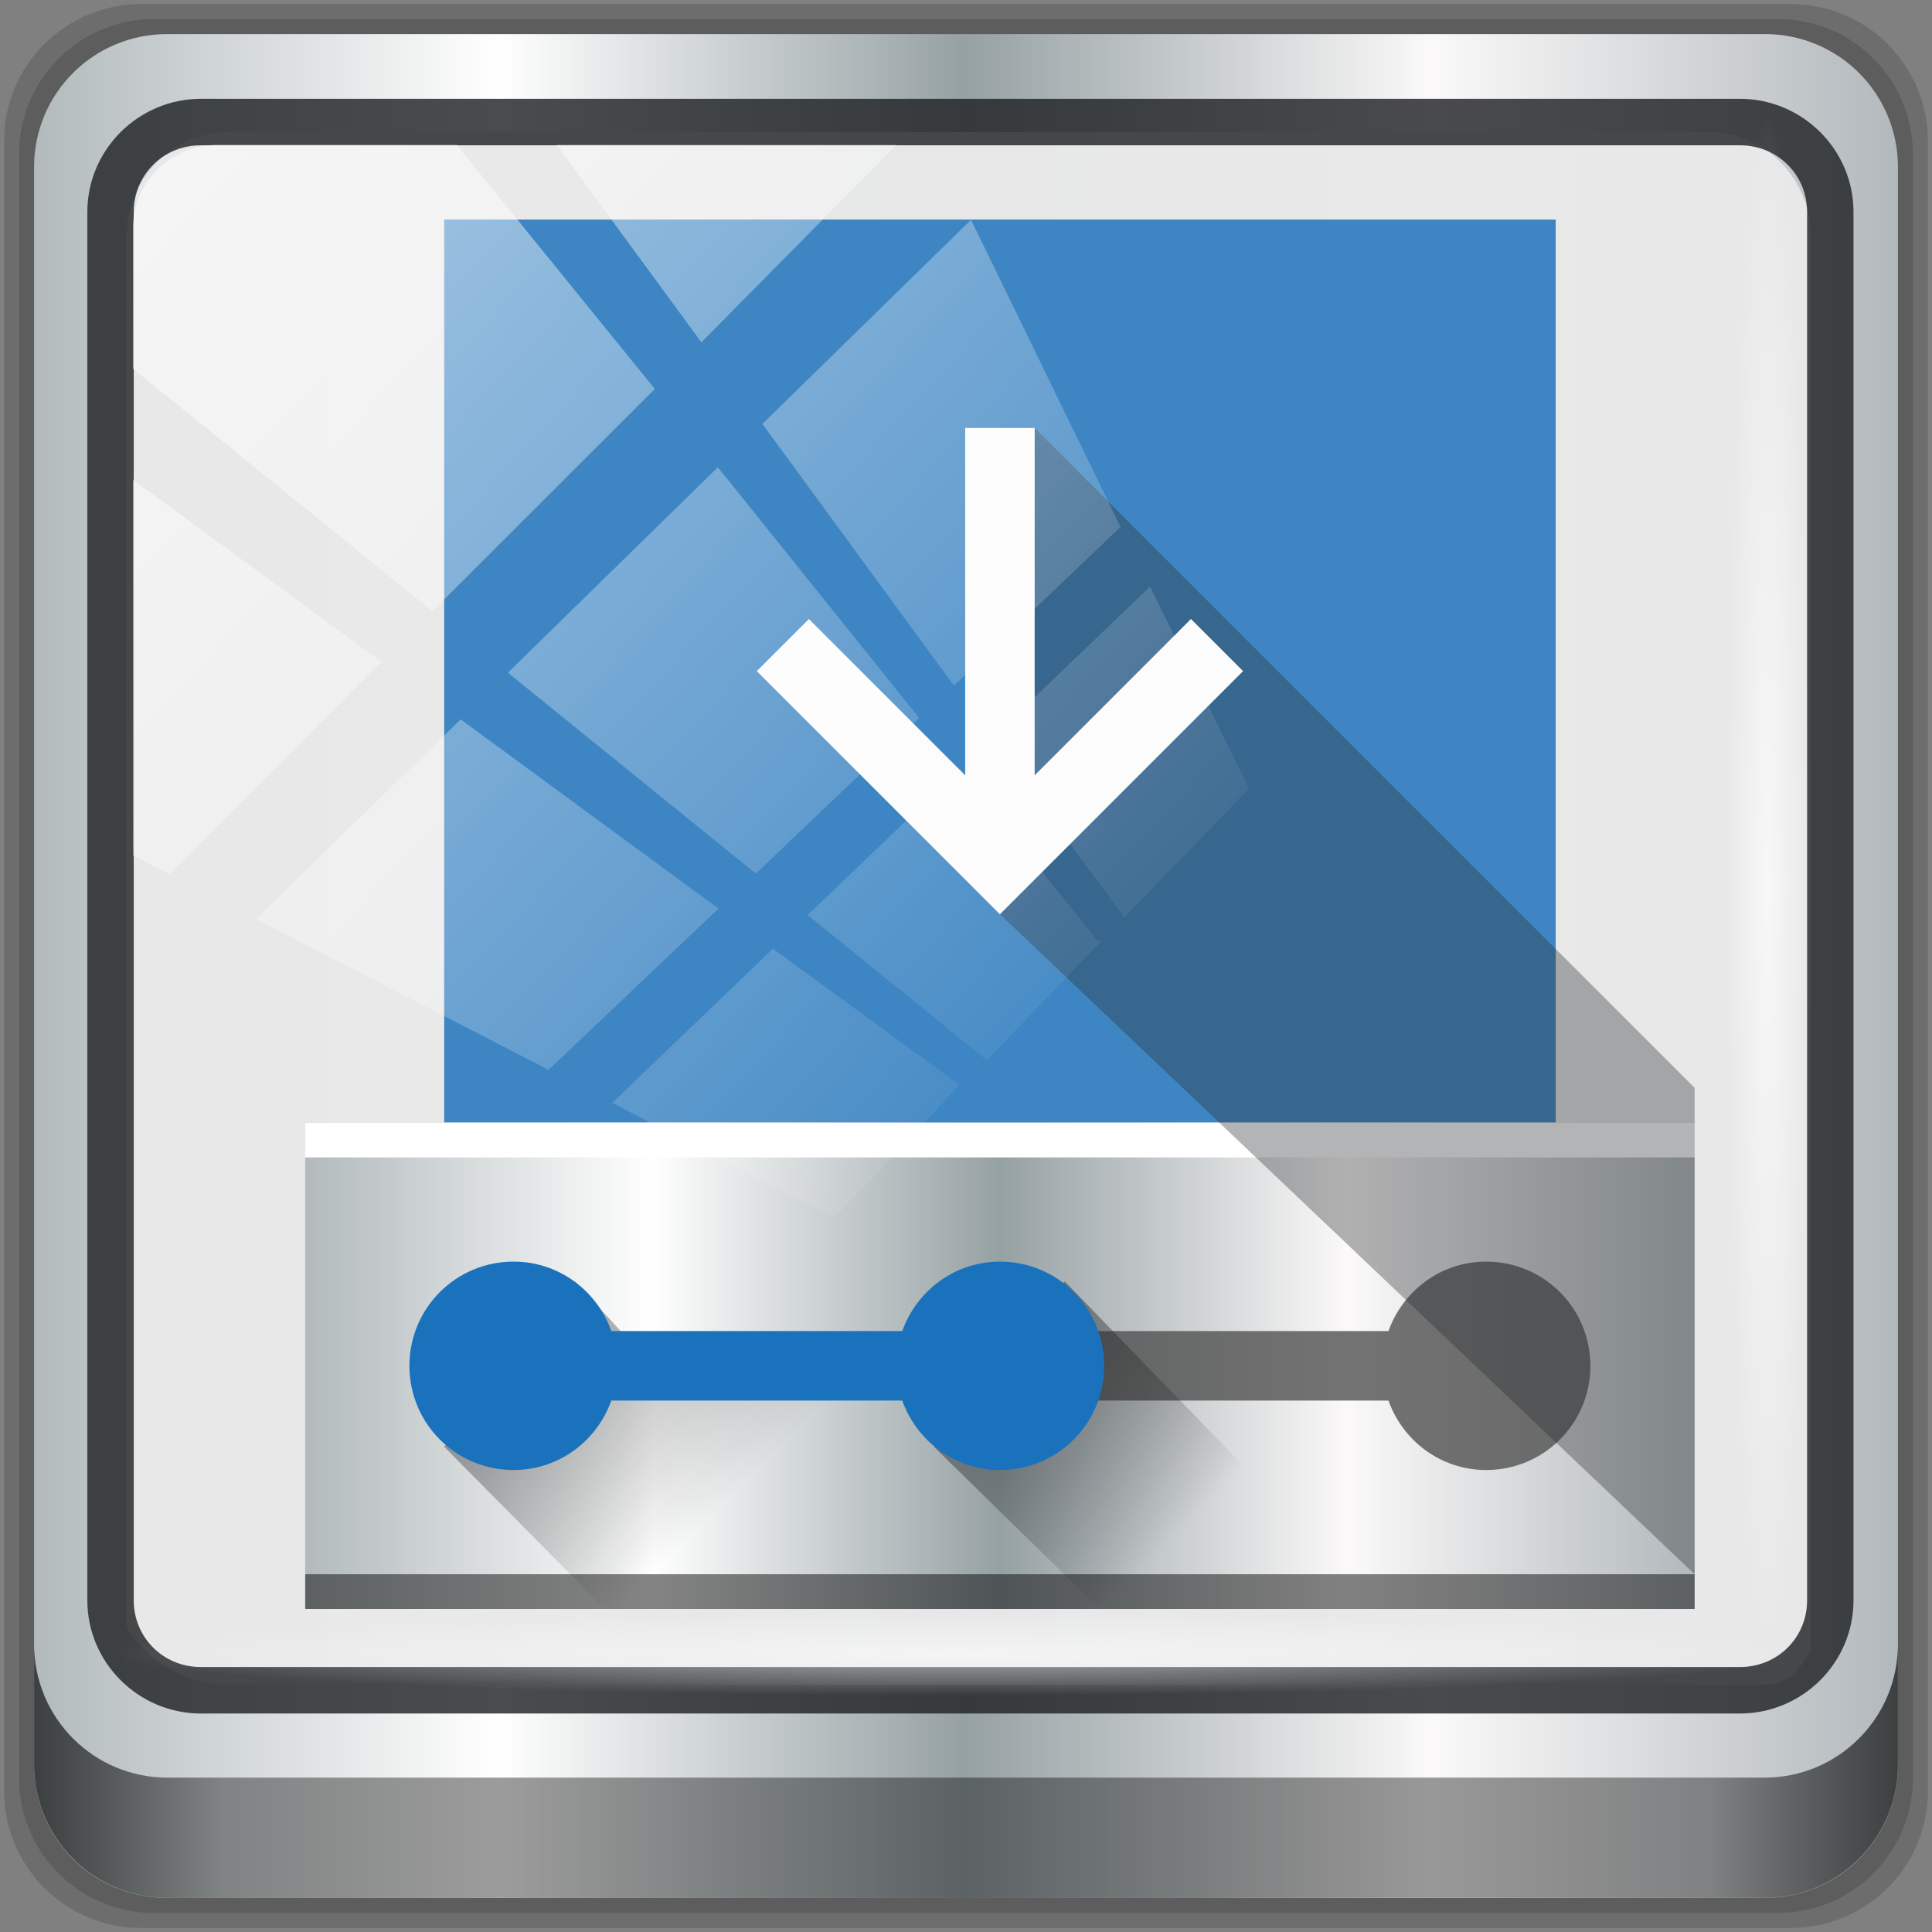 <?xml version="1.0" encoding="UTF-8" standalone="no"?>
<svg
   xmlns:dc="http://purl.org/dc/elements/1.1/"
   xmlns:cc="http://creativecommons.org/ns#"
   xmlns:rdf="http://www.w3.org/1999/02/22-rdf-syntax-ns#"
   xmlns:svg="http://www.w3.org/2000/svg"
   xmlns="http://www.w3.org/2000/svg"
   xmlns:xlink="http://www.w3.org/1999/xlink"
   xmlns:sodipodi="http://sodipodi.sourceforge.net/DTD/sodipodi-0.dtd"
   xmlns:inkscape="http://www.inkscape.org/namespaces/inkscape"
   width="48"
   height="48"
   version="1.1"
   id="svg445"
   sodipodi:docname="ubiquity-kde.svg"
   inkscape:version="0.92.2 5c3e80d, 2017-08-06">
  <rect width="100%" height="100%" fill="#808080" stroke="none"/>
  <sodipodi:namedview
     pagecolor="#ffffff"
     bordercolor="#666666"
     borderopacity="1"
     objecttolerance="10"
     gridtolerance="10"
     guidetolerance="10"
     inkscape:pageopacity="0"
     inkscape:pageshadow="2"
     inkscape:window-width="1280"
     inkscape:window-height="972"
     id="namedview447"
     showgrid="false"
     inkscape:zoom="8.3609736"
     inkscape:cx="22.180828"
     inkscape:cy="23.176164"
     inkscape:window-x="0"
     inkscape:window-y="23"
     inkscape:window-maximized="1"
     inkscape:current-layer="g443" />
  <defs
     id="defs419">
    <linearGradient
       id="a"
       y1="20"
       y2="44"
       x2="0"
       gradientUnits="userSpaceOnUse"
       gradientTransform="translate(384.57,499.8)">
      <stop
         stop-color="#eff0f1"
         id="stop402" />
      <stop
         offset="1"
         stop-color="#bdc3c7"
         id="stop404" />
    </linearGradient>
    <linearGradient
       id="b"
       y1="36"
       x1="10"
       y2="41"
       x2="15"
       gradientUnits="userSpaceOnUse"
       gradientTransform="translate(384.57 500.8)">
      <stop
         stop-color="#292c2f"
         id="stop407" />
      <stop
         offset="1"
         stop-opacity="0"
         id="stop409" />
    </linearGradient>
    <linearGradient
       xlink:href="#b"
       id="c"
       y1="36"
       x1="9.905"
       y2="41"
       gradientUnits="userSpaceOnUse"
       x2="14.905"
       gradientTransform="translate(398.67,500.8)" />
    <linearGradient
       id="d"
       y1="33.844"
       x1="25.07"
       y2="10"
       x2="25"
       gradientUnits="userSpaceOnUse"
       gradientTransform="matrix(1,0,0,1.083,384.57,492.96)"
       spreadMethod="pad">
      <stop
         stop-color="#1abc9c"
         id="stop413"
         style="stop-color:#1a72bc;stop-opacity:1" />
      <stop
         offset="1"
         stop-color="#2980b9"
         id="stop415"
         style="stop-color:#b929a8;stop-opacity:1" />
    </linearGradient>
    <linearGradient
       xlink:href="#b"
       id="e"
       y1="509.8"
       x1="396.57"
       y2="533.8"
       gradientUnits="userSpaceOnUse"
       x2="419.57" />
    <linearGradient
       inkscape:collect="always"
       xlink:href="#linearGradient6139-0"
       id="linearGradient4071"
       gradientUnits="userSpaceOnUse"
       gradientTransform="matrix(0.551,0,0,0.551,-2.461,-1.909)"
       x1="6"
       y1="47"
       x2="90"
       y2="47" />
    <linearGradient
       id="linearGradient6139-0">
      <stop
         id="stop6141-2"
         offset="0"
         style="stop-color:#b2babc;stop-opacity:1" />
      <stop
         style="stop-color:#ffffff;stop-opacity:1;"
         offset="0.25"
         id="stop6151-0" />
      <stop
         style="stop-color:#96a1a4;stop-opacity:1"
         offset="0.5"
         id="stop6147-1" />
      <stop
         id="stop6149-4"
         offset="0.75"
         style="stop-color:#fbf9f9;stop-opacity:1;" />
      <stop
         id="stop6143-4"
         offset="1"
         style="stop-color:#b2b9bc;stop-opacity:1" />
    </linearGradient>
    <linearGradient
       gradientTransform="matrix(0.498,0,0,0.498,0.1,0.1)"
       inkscape:collect="always"
       xlink:href="#linearGradient3832-0-6-1-1"
       id="linearGradient4129"
       x1="1.5"
       y1="88.172"
       x2="94.5"
       y2="88.172"
       gradientUnits="userSpaceOnUse" />
    <linearGradient
       id="linearGradient3832-0-6-1-1">
      <stop
         style="stop-color:#000000;stop-opacity:1;"
         offset="0"
         id="stop3834-6-3-7-1" />
      <stop
         id="stop3872-2-4"
         offset="0.1"
         style="stop-color:#000000;stop-opacity:0.588;" />
      <stop
         style="stop-color:#000000;stop-opacity:0.588;"
         offset="0.9"
         id="stop3844-6-2-7-6" />
      <stop
         style="stop-color:#000000;stop-opacity:1;"
         offset="1"
         id="stop3836-5-0-2-9" />
    </linearGradient>
    <radialGradient
       inkscape:collect="always"
       xlink:href="#linearGradient3737"
       id="radialGradient7462"
       gradientUnits="userSpaceOnUse"
       gradientTransform="matrix(0.486,0,0,0.024,16.979,40.016)"
       cx="13.948"
       cy="44.893"
       fx="13.948"
       fy="44.893"
       r="43.199" />
    <linearGradient
       id="linearGradient3737">
      <stop
         offset="0"
         style="stop-color:#ffffff;stop-opacity:1"
         id="stop3739" />
      <stop
         offset="1"
         style="stop-color:#ffffff;stop-opacity:0"
         id="stop3741" />
    </linearGradient>
    <radialGradient
       inkscape:collect="always"
       xlink:href="#linearGradient3737"
       id="radialGradient7464"
       gradientUnits="userSpaceOnUse"
       gradientTransform="matrix(0.442,0,0,0.024,15.807,-44.996)"
       cx="13.948"
       cy="44.893"
       fx="13.948"
       fy="44.893"
       r="43.199" />
    <linearGradient
       inkscape:collect="always"
       xlink:href="#linearGradient3737"
       id="linearGradient4767"
       gradientUnits="userSpaceOnUse"
       x1="2.771"
       y1="-28.642"
       x2="50.528"
       y2="14.514" />
    <clipPath
       id="clipPath4156-4-1"
       clipPathUnits="userSpaceOnUse">
      <path
         inkscape:connector-curvature="0"
         id="path4158-0-8"
         d="m 27.046,-55.695 -14.214,13.321 h 0.061 l 15.653,21.771 10.231,-10.546 C 38.562,-32.302 27.468,-54.819 27.046,-55.695 Z M 9.647,-39.383 -5.241,-25.321 15.988,-7.806 26.372,-18.383 Z m 31.491,12.951 -9.741,9.714 8.945,12.458 7.781,-7.555 z m -49.84,4.379 -13.754,12.982 26.283,13.846 0.061,-0.062 -0.123,-0.062 L 13.599,-5.401 -8.702,-22.053 Z m 38.015,7.401 -9.803,9.775 11.579,9.559 7.628,-7.401 -8.669,-11.009 z m 20.187,5.674 -7.383,7.216 6.188,8.542 5.82,-6.137 z m -32.195,6.322 -9.557,9.498 13.662,7.185 7.934,-7.678 z m 23.312,2.374 -7.107,6.938 8.363,6.907 5.361,-5.674 -0.061,-0.092 -0.092,0.123 -6.464,-8.203 z m -8.73,8.542 -7.505,7.339 10.354,5.458 c 1.397,-1.321 5.675,-6.123 5.851,-6.322 z"
         style="opacity:0.6;fill:#ffffff;fill-opacity:1;stroke:none" />
    </clipPath>
    <linearGradient
       id="ButtonShadow-16"
       gradientTransform="scale(1.006,0.994)"
       x1="45.448"
       y1="92.54"
       x2="45.448"
       y2="7.017"
       gradientUnits="userSpaceOnUse">
      <stop
         style="stop-color:#000000;stop-opacity:1;"
         offset="0"
         id="stop3750-6" />
      <stop
         style="stop-color:#000000;stop-opacity:0.588;"
         offset="1"
         id="stop3752-4" />
    </linearGradient>
    <clipPath
       clipPathUnits="userSpaceOnUse"
       id="clipPath4355-7">
      <rect
         style="fill:#ffffff;fill-opacity:1;fill-rule:nonzero;stroke:none"
         id="rect4357-5"
         width="84"
         height="80"
         x="6"
         y="6"
         rx="6"
         ry="6" />
    </clipPath>
    <clipPath
       clipPathUnits="userSpaceOnUse"
       id="clipPath4355-9">
      <rect
         style="fill:#ffffff;fill-opacity:1;fill-rule:nonzero;stroke:none"
         id="rect4357-1"
         width="84"
         height="80"
         x="6"
         y="6"
         rx="6"
         ry="6" />
    </clipPath>
    <clipPath
       clipPathUnits="userSpaceOnUse"
       id="clipPath4355-1">
      <rect
         style="fill:#ffffff;fill-opacity:1;fill-rule:nonzero;stroke:none"
         id="rect4357-9"
         width="84"
         height="80"
         x="6"
         y="6"
         rx="6"
         ry="6" />
    </clipPath>
    <clipPath
       clipPathUnits="userSpaceOnUse"
       id="clipPath3943-52-0">
      <path
         id="path3945-4-1"
         d="m 69.781,20.844 -5,3.438 c 5.587,5.537 9,13.328 9,21.812 0,8.434 -3.377,16.096 -8.906,21.625 l 5,3.438 C 76.078,64.576 80,55.844 80,46.094 c 2e-6,-9.797 -3.963,-18.66 -10.219,-25.25 z M 40,24.062 28.906,36.219 H 21.5 c -0.823,0 -1.5,0.677 -1.5,1.5 v 1 14.844 1 c 0,0.823 0.684,1.61 1.5,1.5 h 7.406 L 40,68 V 66 26.062 Z m 20.594,3.281 -5,3.438 L 55.5,30.875 c 3.938,3.89 6.406,9.25 6.406,15.219 0,5.921 -2.43,11.148 -6.312,15.031 l 0.094,0.094 5.094,3.438 c 4.475,-4.908 7.25,-11.402 7.25,-18.562 0,-7.231 -2.879,-13.831 -7.438,-18.75 z m -9.25,6.5 -5.219,3.625 c 2.222,2.218 3.719,5.24 3.719,8.625 0,3.337 -1.459,6.228 -3.625,8.438 l 5.219,3.625 c 2.822,-3.237 4.531,-7.434 4.531,-12.062 0,-4.673 -1.754,-9.001 -4.625,-12.25 z"
         style="color:#000000;display:inline;overflow:visible;visibility:visible;opacity:0.8;fill:#ff00ff;fill-opacity:1;fill-rule:nonzero;stroke:none;stroke-width:1;marker:none;enable-background:accumulate"
         inkscape:connector-curvature="0" />
    </clipPath>
    <linearGradient
       id="a-0"
       y1="20"
       y2="44"
       x2="0"
       gradientUnits="userSpaceOnUse"
       gradientTransform="translate(384.57,499.8)"
       xlink:href="#linearGradient6139-0">
      <stop
         stop-color="#eff0f1"
         id="stop402-6" />
      <stop
         offset="1"
         stop-color="#bdc3c7"
         id="stop404-1" />
    </linearGradient>
    <linearGradient
       inkscape:collect="always"
       xlink:href="#b"
       id="linearGradient5570"
       gradientUnits="userSpaceOnUse"
       gradientTransform="translate(384.57,500.8)"
       x1="10"
       y1="36"
       x2="15"
       y2="41" />
    <linearGradient
       xlink:href="#b"
       id="e-4"
       y1="509.8"
       x1="396.57"
       y2="533.8"
       gradientUnits="userSpaceOnUse"
       x2="419.57" />
    <linearGradient
       inkscape:collect="always"
       xlink:href="#d"
       id="linearGradient889"
       x1="394.511"
       y1="508.62"
       x2="422.352"
       y2="529"
       gradientUnits="userSpaceOnUse" />
    <linearGradient
       inkscape:collect="always"
       xlink:href="#linearGradient6139-0"
       id="linearGradient897"
       x1="388.57"
       y1="536.8"
       x2="428.57"
       y2="536.8"
       gradientUnits="userSpaceOnUse" />
    <linearGradient
       inkscape:collect="always"
       xlink:href="#d"
       id="linearGradient888"
       x1="391.57"
       y1="536.8"
       x2="411.571"
       y2="536.8"
       gradientUnits="userSpaceOnUse" />
  </defs>
  <path
     style="display:inline;opacity:0.15;fill:#000000;fill-opacity:1;fill-rule:nonzero;stroke:none;stroke-width:0.498"
     d="M 44.486,0.1 H 3.514 c -1.892,0 -3.414,1.523 -3.414,3.414 v 40.971 C 0.1,46.377 1.623,47.9 3.514,47.9 H 44.486 C 46.377,47.9 47.9,46.377 47.9,44.486 V 3.514 c 0,-1.892 -1.523,-3.414 -3.414,-3.414 z"
     id="path3288"
     inkscape:connector-curvature="0" />
  <path
     inkscape:connector-curvature="0"
     id="path4085"
     d="M 44.166,0.473 H 3.834 c -1.862,0 -3.361,1.499 -3.361,3.361 V 44.166 c 0,1.862 1.499,3.361 3.361,3.361 H 44.166 c 1.862,0 3.361,-1.499 3.361,-3.361 V 3.834 c 0,-1.862 -1.499,-3.361 -3.361,-3.361 z"
     style="display:inline;opacity:0.15;fill:#000000;fill-opacity:1;fill-rule:nonzero;stroke:none;stroke-width:0.498" />
  <path
     style="display:inline;fill:url(#linearGradient4071);fill-opacity:1;fill-rule:nonzero;stroke:none;stroke-width:0.498"
     d="M 43.846,0.847 H 4.154 c -1.832,0 -3.308,1.475 -3.308,3.308 V 43.846 c 0,1.832 1.475,3.308 3.308,3.308 H 43.846 c 1.832,0 3.308,-1.475 3.308,-3.308 V 4.154 c 0,-1.832 -1.475,-3.308 -3.308,-3.308 z"
     id="rect4251-1"
     inkscape:connector-curvature="0" />
  <path
     style="display:inline;opacity:0.98;fill:#e8e8e8;fill-opacity:1;fill-rule:nonzero;stroke:none;stroke-width:0.516"
     d="m 5.697,3.28 c -1.422,0 -2.551,1.153 -2.551,2.606 v 10.797 3.648 20.111 c 0.546,0.849 1.478,1.417 2.551,1.417 H 7.738 40.396 43.219 c 1.073,0 1.224,0.018 1.77,-0.831 V 20.33 16.682 5.886 c 0,-1.452 -1.129,-2.606 -2.551,-2.606 z"
     id="path3400-6"
     inkscape:connector-curvature="0"
     sodipodi:nodetypes="sscccsccscccsss" />
  <path
     inkscape:connector-curvature="0"
     id="path4989"
     d="m 4.992,2.455 c -1.552,0 -2.822,1.264 -2.822,2.811 V 39.761 c 0,1.547 1.27,2.811 2.822,2.811 H 43.228 c 1.552,0 2.822,-1.264 2.822,-2.811 V 5.266 c 0,-1.547 -1.27,-2.811 -2.822,-2.811 z m 0,1.155 H 43.228 c 0.94,0 1.669,0.737 1.669,1.656 V 39.761 c 0,0.919 -0.729,1.656 -1.669,1.656 H 4.992 c -0.94,0 -1.669,-0.737 -1.669,-1.656 V 5.266 c 0,-0.919 0.729,-1.656 1.669,-1.656 z"
     style="color:#000000;font-style:normal;font-variant:normal;font-weight:normal;font-stretch:normal;font-size:medium;line-height:normal;font-family:Sans;-inkscape-font-specification:Sans;text-indent:0;text-align:start;text-decoration:none;text-decoration-line:none;letter-spacing:normal;word-spacing:normal;text-transform:none;writing-mode:lr-tb;direction:ltr;baseline-shift:baseline;text-anchor:start;display:inline;overflow:visible;visibility:visible;fill:#1f2224;fill-opacity:0.809;stroke:none;stroke-width:1.183;marker:none;enable-background:accumulate" />
  <path
     inkscape:connector-curvature="0"
     style="display:inline;opacity:0.658;fill:url(#linearGradient4129);fill-opacity:1;fill-rule:nonzero;stroke:none;stroke-width:0.498"
     d="m 0.847,40.851 v 2.987 c 0,1.832 1.482,3.314 3.314,3.314 H 43.839 c 1.832,0 3.314,-1.482 3.314,-3.314 v -2.987 c 0,1.832 -1.482,3.314 -3.314,3.314 H 4.161 c -1.832,0 -3.314,-1.482 -3.314,-3.314 z"
     id="path4118" />
  <rect
     style="opacity:0.55;fill:url(#radialGradient7462);fill-opacity:1;stroke:none;stroke-width:0.498"
     id="rect4131"
     width="41.949"
     height="2.116"
     x="2.776"
     y="40.058"
     rx="2.116"
     ry="2.116" />
  <rect
     ry="2.116"
     rx="2.116"
     y="-44.955"
     x="2.868"
     height="2.116"
     width="38.215"
     id="rect4141"
     style="opacity:0.669;fill:url(#radialGradient7464);fill-opacity:1;stroke:none;stroke-width:0.498"
     transform="rotate(90)" />
  <g
     transform="matrix(0.863,0,0,0.863,-327.753,-429.325)"
     id="g443"
     style="stroke-width:1.159">
    <rect
       width="32"
       x="392.57"
       y="503.8"
       rx="0"
       height="26"
       id="rect421"
       style="fill:url(#linearGradient889);stroke-width:1.344;fill-opacity:1;opacity:0.827" />
    <path
       d="m 408.57,533.8 c -1.662,0 -3,1.338 -3,3 0,1.662 1.338,3 3,3 1.305,0 2.398,-0.841 2.813,-2 h 8.375 c 0.414,1.159 1.507,2 2.813,2 1.662,0 3,-1.338 3,-3 0,-1.662 -1.338,-3 -3,-3 -1.305,0 -2.398,0.841 -2.813,2 h -8.375 c -0.414,-1.159 -1.507,-2 -2.813,-2"
       id="path423"
       inkscape:connector-curvature="0"
       style="opacity:0.2;fill:#232629;stroke-width:1.344" />
    <path
       d="m 388.57,529.8 v 14 h 40 v -14 z"
       id="path425"
       inkscape:connector-curvature="0"
       style="fill:url(#linearGradient897);stroke-width:1.344;fill-opacity:1;stroke:none;stroke-opacity:1" />
    <path
       d="m 411.38,537.8 h 8.375 c 0.414,1.159 1.507,2 2.813,2 1.662,0 3,-1.338 3,-3 0,-1.662 -1.338,-3 -3,-3 -1.305,0 -2.398,0.841 -2.813,2 h -8.375 c 0.188,1 0.188,1 0,2"
       id="path427"
       inkscape:connector-curvature="0"
       style="opacity:0.779;fill:#4d4d4d;stroke-width:1.344" />
    <path
       d="m 406.67,539.13 4.762,4.667 h 8.143 l -9.143,-9.429 z"
       id="path429"
       inkscape:connector-curvature="0"
       style="opacity:0.49;fill:url(#c);stroke-width:1.344" />
    <path
       d="m 392.57,539.13 4.619,4.667 h 13.381 l -4.867,-6.937 -7.133,-0.067 -2.238,-2.425 z"
       id="path431"
       inkscape:connector-curvature="0"
       style="opacity:0.41;fill:url(#linearGradient5570);stroke-width:1.344" />
    <path
       d="m 394.57,533.8 c -1.662,0 -3,1.338 -3,3 0,1.662 1.338,3 3,3 1.305,0 2.398,-0.841 2.813,-2 h 8.375 c 0.414,1.159 1.507,2 2.813,2 1.662,0 3,-1.338 3,-3 0,-1.662 -1.338,-3 -3,-3 -1.305,0 -2.398,0.841 -2.813,2 h -8.375 c -0.414,-1.159 -1.507,-2 -2.813,-2"
       id="path433"
       inkscape:connector-curvature="0"
       style="fill:url(#linearGradient888);stroke-width:1.344;fill-opacity:1.0" />
    <rect
       width="40"
       x="388.57"
       y="542.8"
       rx="0"
       height="1"
       id="rect435"
       style="fill:#030404;stroke-width:1.344;fill-opacity:0.485" />
    <rect
       width="40"
       x="388.57"
       y="529.8"
       rx="0"
       height="1"
       id="rect437"
       style="fill:#ffffff;stroke-width:1.344;fill-opacity:1" />
    <path
       d="m 409.57,513.8 v 1 l -1,9 20,19 V 530.329 528.8 l -19,-19 z"
       id="path439"
       inkscape:connector-curvature="0"
       style="opacity:0.357;fill:url(#e-4);fill-rule:evenodd;stroke-width:1.344;fill-opacity:1.0"
       sodipodi:nodetypes="cccccccc" />
    <path
       d="m 407.57,509.8 v 10 l -4.5,-4.5 -1.5,1.5 7,7 7,-7 -1.5,-1.5 -4.5,4.5 v -10 z"
       id="path441"
       inkscape:connector-curvature="0"
       style="color:#000000;color-interpolation:sRGB;color-interpolation-filters:linearRGB;fill:#fcfcfc;stroke-width:2.318;color-rendering:auto;image-rendering:auto;shape-rendering:auto;text-rendering:auto" />
  </g>
  <rect
     transform="matrix(0.532,0,0,0.522,2.239,19.259)"
     style="opacity:0.567;fill:url(#linearGradient4767);fill-opacity:1;stroke:none"
     id="rect4146"
     width="75.966"
     height="69.024"
     x="2"
     y="-30"
     rx="3.957"
     ry="3.957"
     clip-path="url(#clipPath4156-4-1)" />
</svg>
